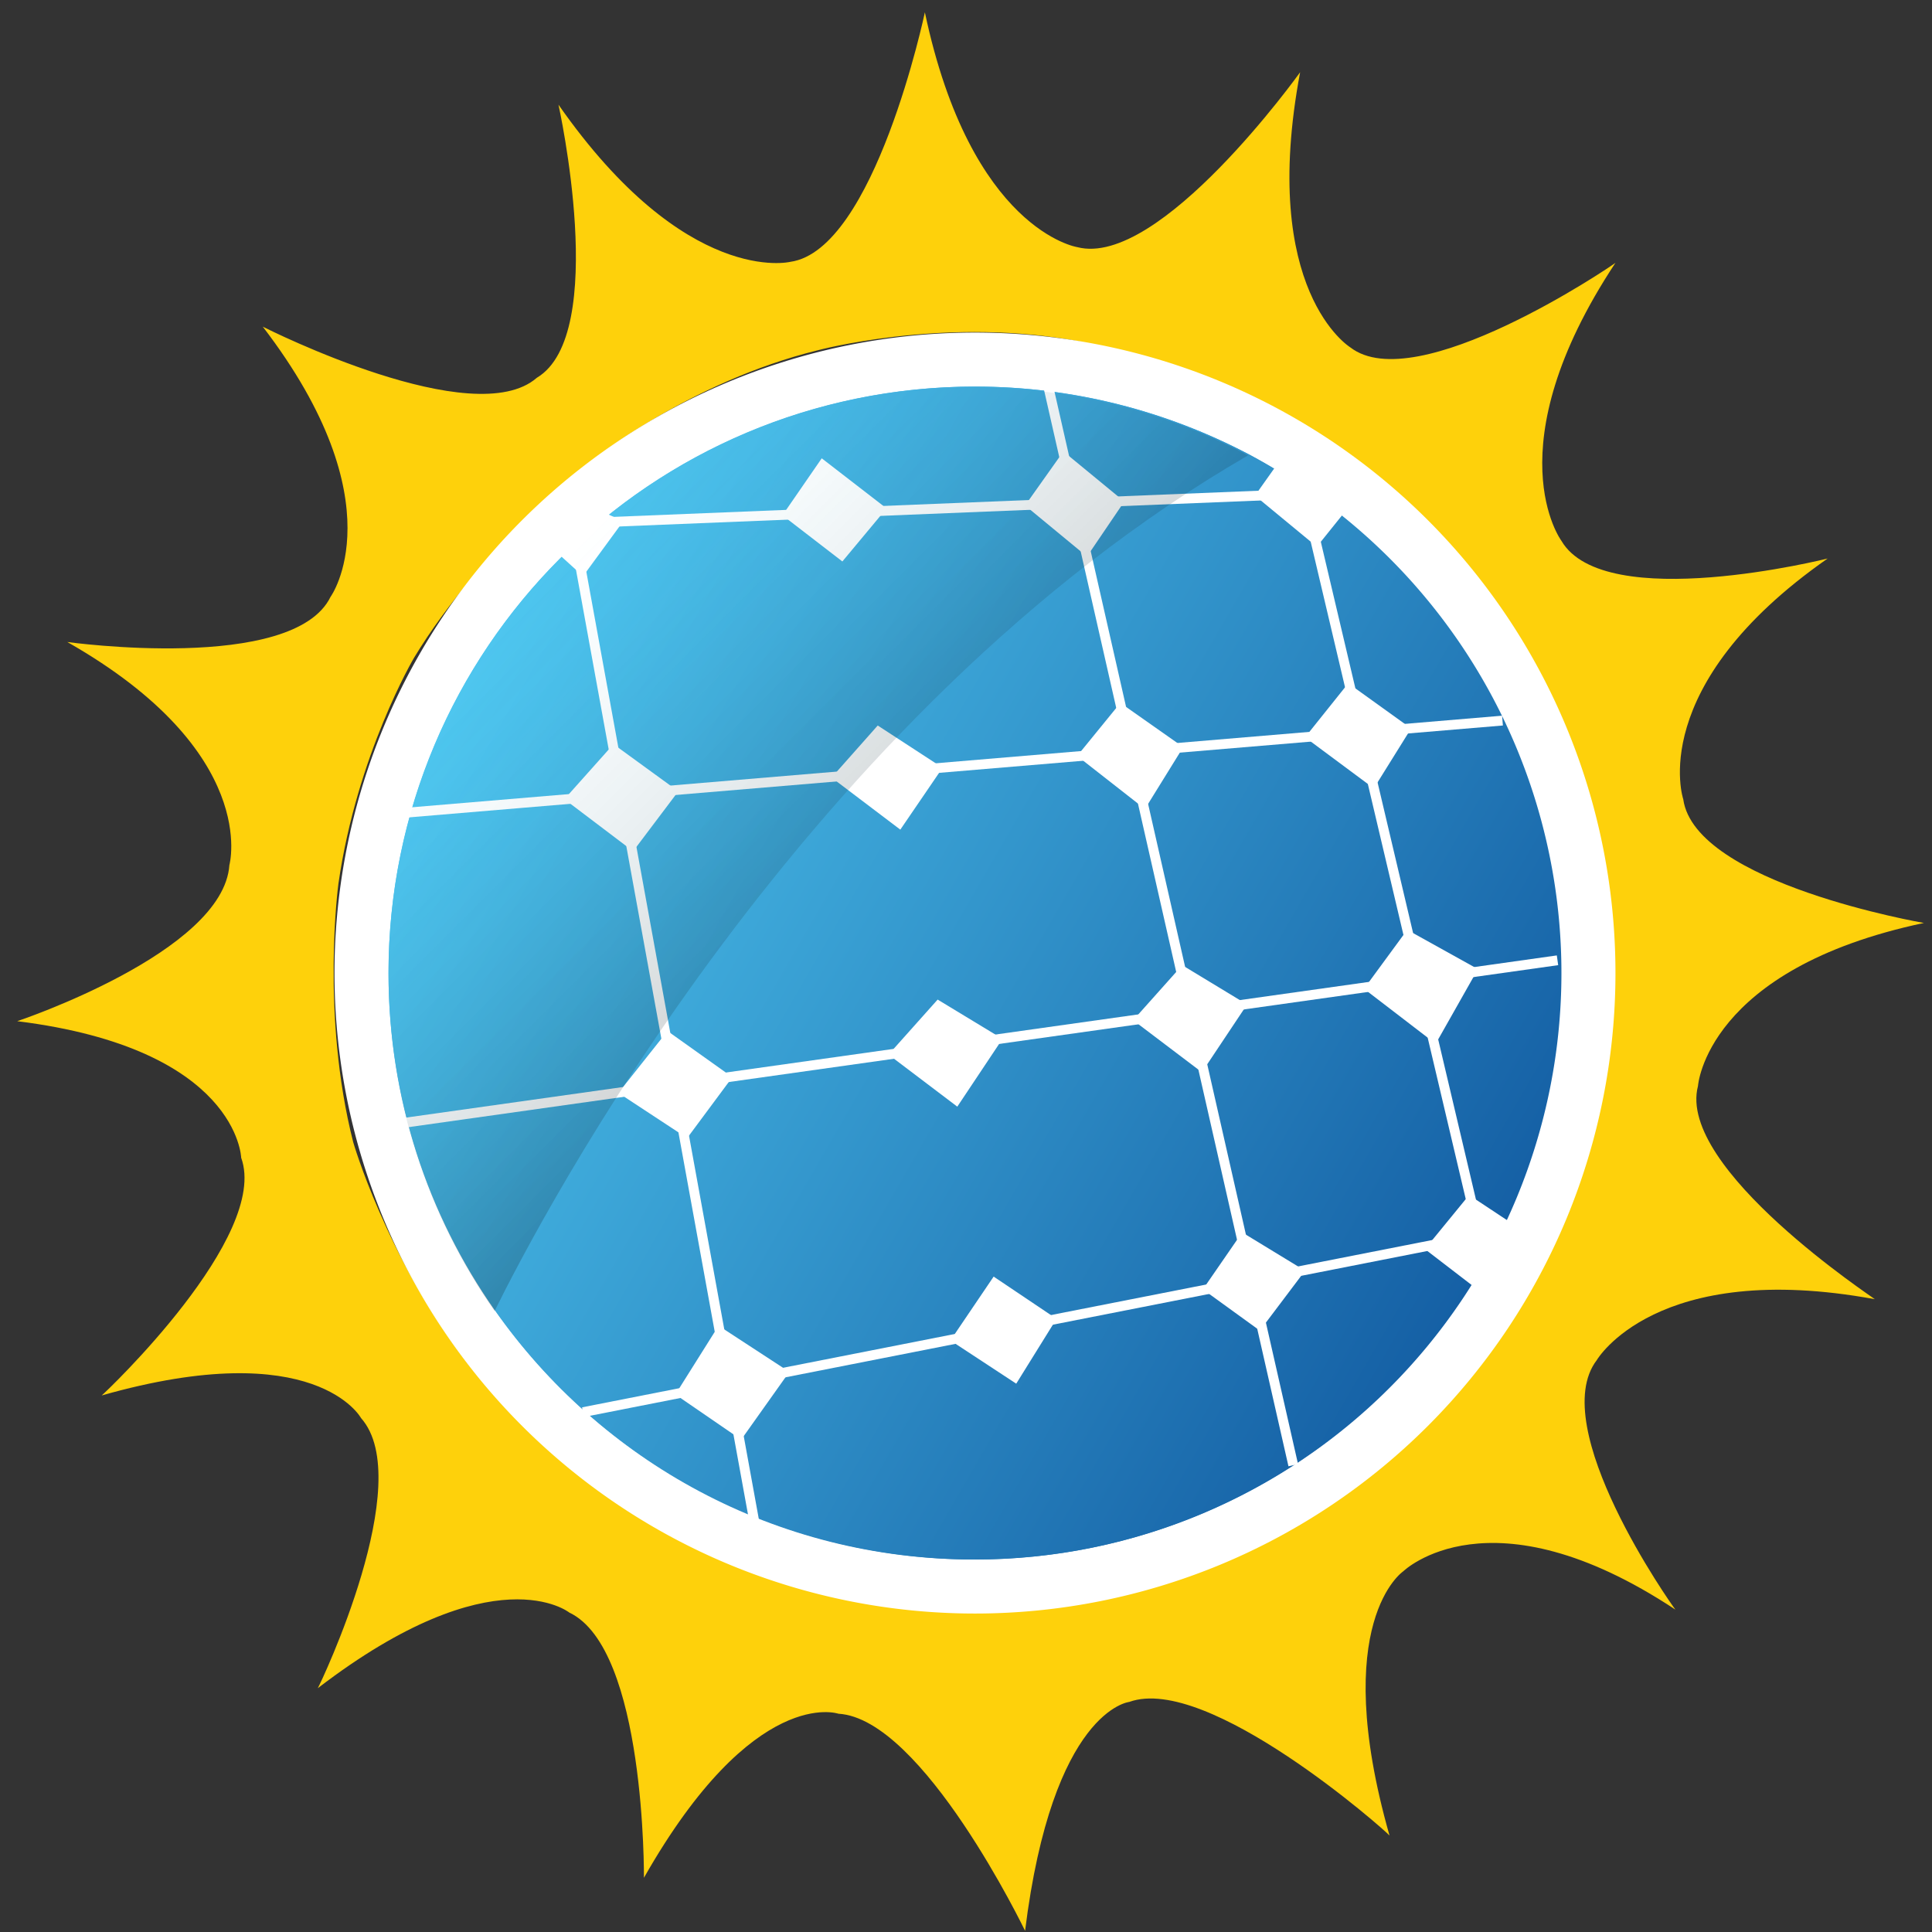 <?xml version="1.0" encoding="utf-8"?>
<svg id="master-artboard" viewBox="0 0 50 50" version="1.1" xmlns="http://www.w3.org/2000/svg" x="0px" y="0px" style="enable-background:new 0 0 1400 980;" width="50px" height="50px"><rect x="0" y="0" width="50" height="50" fill="#333333" stroke="none"/><g transform="matrix(0.357, 0, 0, 0.357, 0, 19.464)"><g transform="matrix(0.152, 0, 0, 0.152, -7.044, -60.541)">
    <g transform="matrix(4.685, 0, 0, 4.685, -172.207, -1839.289)">
      <path class="st0" d="M219.5,511.6c0,0,0.8-11.9,23-16.6c0,0-23.3-4-24.5-12.6c0,0-3.9-11.5,14.7-24.5c0,0-22.7,5.7-27.1-1.8 c0,0-7-9.4,5.5-28.3c-0.5,0.4-20.3,13.8-27,8.6c0,0-9.3-5.7-5.1-28c0,0-14.3,20-22.7,17.8c0,0-10.8-1.7-15.5-23.9 c0,0-5.1,24.2-13.7,25.4c0,0-10.6,2.6-23.6-16c0,0,5.2,23.4-2.2,27.8c-6.4,5.6-27.3-4.9-27.9-5.2c13.8,18,6.9,27.5,6.9,27.5 c-3.8,7.8-26.8,4.6-26.8,4.6C73.2,477.6,70,489.1,70,489.1C69.4,498,48.4,505,48.4,505c22.5,2.8,22.8,13.9,22.8,13.9 c2.9,8-13.7,23.8-14.2,24.2c21.8-6.2,26.4,2.3,26.4,2.3c5.7,6.4-4.1,27-4.4,27.5c18-13.8,25.6-7.7,25.6-7.7c7.8,3.7,7.6,27,7.6,27 c11.2-19.7,19.8-16.7,19.8-16.7c8.6,0.5,19,22.1,19,22.1c2.8-22.5,10.6-23.3,10.6-23.3c8-2.9,26.1,13.1,26.5,13.6 c-6.2-21.8,1.4-26.9,1.4-26.9s8.8-8.6,27.7,3.9c-0.4-0.5-13.2-18.6-8-25.4c0,0,6-10.3,28.3-6.2C237.6,533.3,217.3,520,219.5,511.6 z M210.1,510.9c0,0-2.5,12.8-9.6,24.2c0,0-6.9,10.3-17.9,18c-10.6,8.1-21.7,9.8-21.7,9.8c-13,3.3-26.3,0.9-26.3,0.9 c-13.2-1.9-22.4-8.1-22.4-8.1c-11.4-7-18.2-16.2-18.2-16.2c-8.1-10.7-11.4-22.2-11.4-22.2c-3.3-13-1.5-26.3-1.5-26.3 c1.9-13.2,7.7-23,7.7-23c6.9-11.4,18.3-20.2,18.3-20.2s9.8-7.9,22.8-11.1c0,0,12.3-3.3,25.5-1.1c0,0,12.9,2.1,24.3,9.2 c0,0,10.9,6.5,18.6,17.4c0,0,7.6,10.2,10.7,23.2C209,485.4,212.3,497.7,210.1,510.9z" style="fill: rgb(254, 209, 11);"/>
      <path d="M 211.1 500.1 A 65.2 65.2 0 0 1 145.9 565.3 A 65.2 65.2 0 0 1 80.7 500.1 A 65.2 65.2 0 0 1 145.9 434.9 A 65.2 65.2 0 0 1 211.1 500.1 Z" class="st1" style="fill: rgb(255, 255, 255);"/>
      <linearGradient id="SVGID_1_" gradientUnits="userSpaceOnUse" x1="94.19" y1="470.245" x2="197.61" y2="529.955">
        <stop offset="0" style="stop-color:#4EC6EF"/>
        <stop offset="1" style="stop-color:#1560A5"/>
      </linearGradient>
      <path d="M 205.6 500.1 A 59.7 59.7 0 0 1 145.9 559.8 A 59.7 59.7 0 0 1 86.2 500.1 A 59.7 59.7 0 0 1 145.9 440.4 A 59.7 59.7 0 0 1 205.6 500.1 Z" class="st2" style="fill: url('#SVGID_1_');"/>
      <linearGradient id="SVGID_2_" gradientUnits="userSpaceOnUse" x1="94.167" y1="470.26" x2="197.533" y2="529.939">
        <stop offset="0" style="stop-color:#4EC6EF"/>
        <stop offset="1" style="stop-color:#1560A5"/>
      </linearGradient>
      <path class="st3" d="M205.5,500.1c0,33-26.7,59.7-59.7,59.7c-20.2,0-38-10-48.8-25.4c-6.8-9.7-10.8-21.5-10.8-34.3 c0-33,26.7-59.7,59.7-59.7c10.1,0,19.5,2.5,27.9,6.9C192.6,457.4,205.5,477.2,205.5,500.1z" style="fill: url('#SVGID_2_');"/>
      <path d="M 105.7 454.3 L 179.7 451.3" class="st4" style="fill: none; stroke: rgb(255, 255, 255); stroke-miterlimit: 10;"/>
      <path d="M 87.7 483.8 L 199.6 474.4" class="st4" style="fill: none; stroke: rgb(255, 255, 255); stroke-miterlimit: 10;"/>
      <path d="M 86.7 515.5 L 205.2 498.8" class="st4" style="fill: none; stroke: rgb(255, 255, 255); stroke-miterlimit: 10;"/>
      <path d="M 106 544.8 L 200 526.3" class="st4" style="fill: none; stroke: rgb(255, 255, 255); stroke-miterlimit: 10;"/>
      <path d="M 105 454.7 L 123.5 556.3" class="st4" style="fill: none; stroke: rgb(255, 255, 255); stroke-miterlimit: 10;"/>
      <path d="M 128.7 440.4 L 153.8 559" class="st5" style="fill: none;"/>
      <path d="M 153 438.8 L 178.3 550.2" class="st4" style="fill: none; stroke: rgb(255, 255, 255); stroke-miterlimit: 10;"/>
      <path d="M 178.8 448.6 L 198.4 531.7" class="st4" style="fill: none; stroke: rgb(255, 255, 255); stroke-miterlimit: 10;"/>
      <path d="M 111.1 487.7 L 104.1 482.4 L 109.1 476.8 L 115.7 481.6 Z" class="st1" style="fill: rgb(255, 255, 255);"/>
      <path d="M 116.6 516.9 L 109.6 512.3 L 114.6 506 L 121.2 510.7 Z" class="st1" style="fill: rgb(255, 255, 255);"/>
      <path d="M 122.1 547.6 L 115.4 543 L 119.8 536 L 127 540.7 Z" class="st1" style="fill: rgb(255, 255, 255);"/>
      <path d="M 150.1 541.9 L 143.4 537.5 L 147.8 531 L 154.2 535.3 Z" class="st1" style="fill: rgb(255, 255, 255);"/>
      <path d="M 174.9 536.5 L 169.1 532.3 L 173.1 526.5 L 179.5 530.4 Z" class="st1" style="fill: rgb(255, 255, 255);"/>
      <path d="M 198.6 533.5 L 191.7 528.2 L 196.2 522.7 L 203.3 527.4 Z" class="st1" style="fill: rgb(255, 255, 255);"/>
      <path d="M 144.1 513.7 L 137.1 508.4 L 142.1 502.8 L 148.7 506.8 Z" class="st1" style="fill: rgb(255, 255, 255);"/>
      <path d="M 169 510.2 L 162 504.9 L 167 499.3 L 173.6 503.3 Z" class="st1" style="fill: rgb(255, 255, 255);"/>
      <path d="M 192.8 507.3 L 185.5 501.7 L 189.9 495.7 L 197.1 499.7 Z" class="st1" style="fill: rgb(255, 255, 255);"/>
      <path d="M 138.3 485.5 L 131.3 480.2 L 136 474.9 L 142.6 479.2 Z" class="st1" style="fill: rgb(255, 255, 255);"/>
      <path d="M 163.2 483.4 L 156.3 478 L 160.7 472.6 L 167.1 477.1 Z" class="st1" style="fill: rgb(255, 255, 255);"/>
      <path d="M 157.3 457.7 L 151 452.5 L 154.9 447 L 161.1 452.1 Z" class="st1" style="fill: rgb(255, 255, 255);"/>
      <path d="M 132.4 458.2 L 126.3 453.5 L 130.3 447.7 L 136.9 452.8 Z" class="st1" style="fill: rgb(255, 255, 255);"/>
      <path d="M 106 459.7 L 101.6 455.7 L 105.2 451.9 L 110.1 454.1 Z" class="st1" style="fill: rgb(255, 255, 255);"/>
      <path d="M 180.7 456.7 L 174.4 451.5 L 178.3 446 L 185.2 451.1 Z" class="st1" style="fill: rgb(255, 255, 255);"/>
      <path d="M 186.5 481.3 L 179.5 476.1 L 183.9 470.6 L 190.3 475.2 Z" class="st1" style="fill: rgb(255, 255, 255);"/>
      <linearGradient id="SVGID_3_" gradientUnits="userSpaceOnUse" x1="103.025" y1="458.625" x2="137.95" y2="493.55">
        <stop offset="0" style="stop-color:#4EC6EF;stop-opacity:0"/>
        <stop offset="1" style="stop-color:#000000;stop-opacity:0.2"/>
      </linearGradient>
      <path class="st6" d="M173.7,447.4c-45.2,26.2-71.9,77.4-76.7,87.1c-6.8-9.7-10.8-21.5-10.8-34.3c0-33,26.7-59.7,59.7-59.7 C155.9,440.5,165.4,443,173.7,447.4z" style="fill: url('#SVGID_3_');"/>
    </g>
    
    <g class="st7">
      
      
      
      
      
      
      
    </g>
  </g></g></svg>